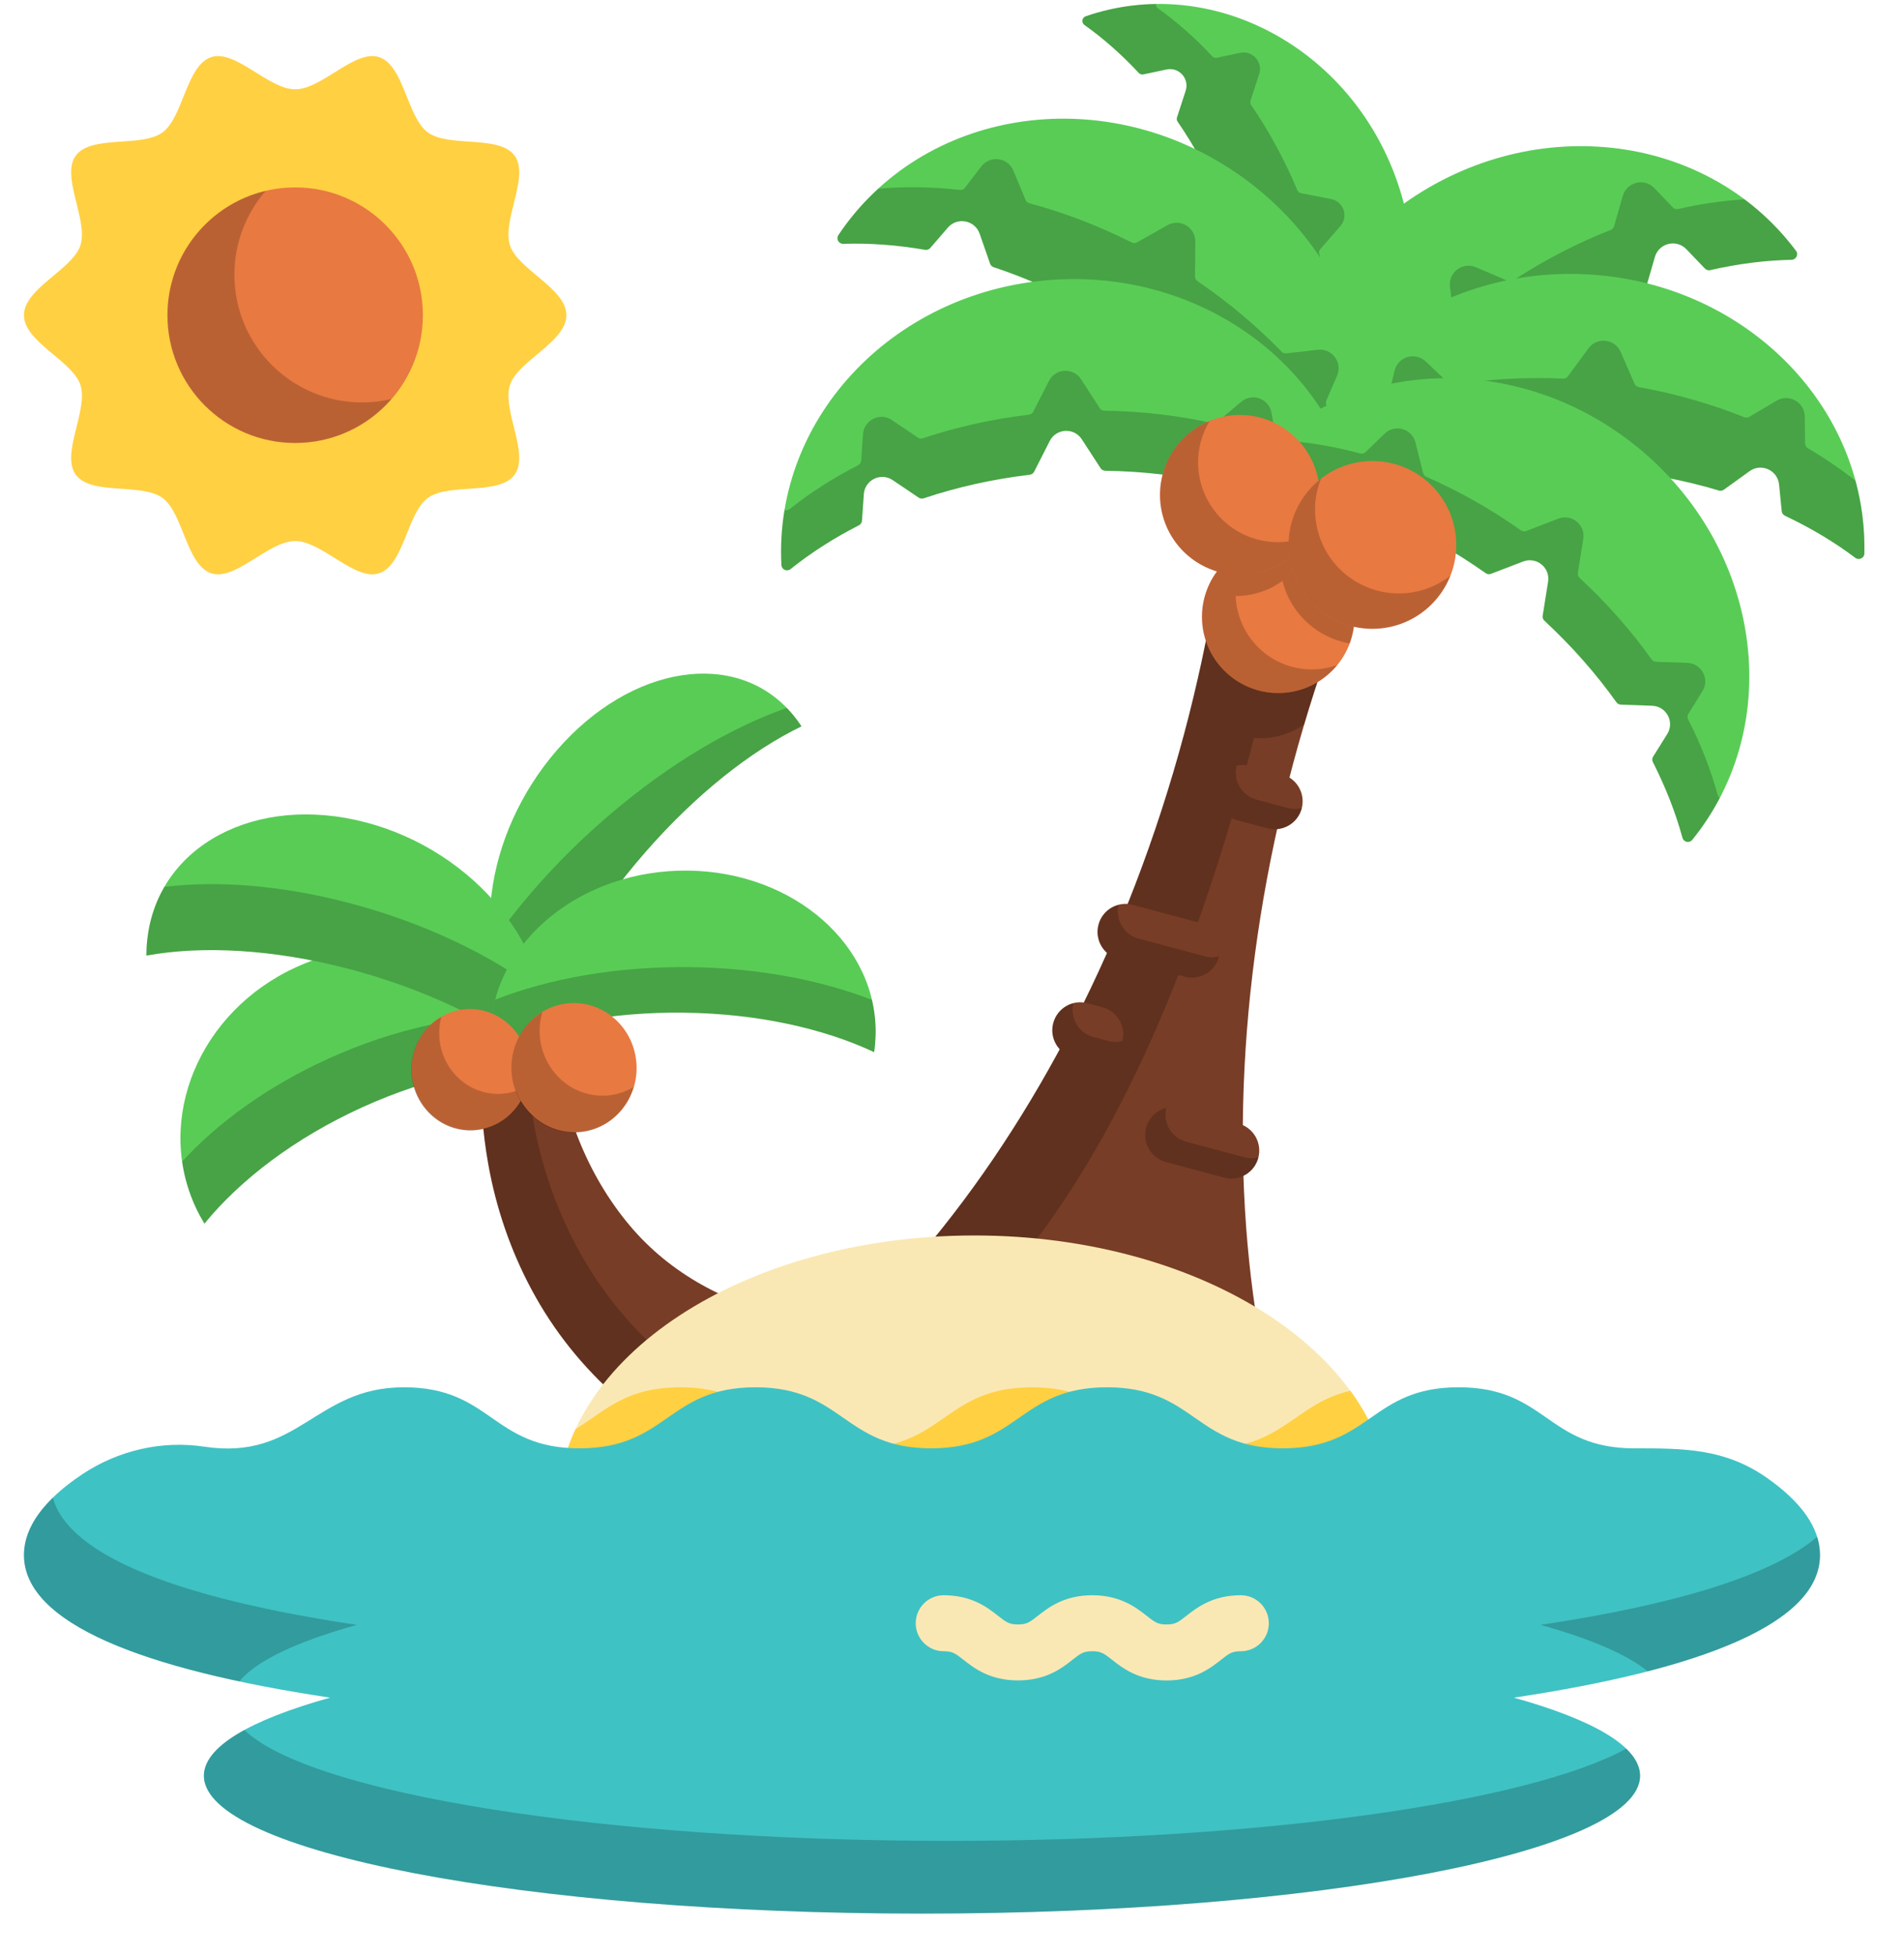 <svg width="38" height="39" viewBox="0 0 38 39" fill="none" xmlns="http://www.w3.org/2000/svg">
<path d="M12.869 17.014C13.889 15.843 14.995 14.975 15.996 14.491C15.938 14.403 15.876 14.319 15.808 14.239C14.702 12.937 12.604 13.258 11.122 14.958C9.64 16.658 9.337 19.092 10.443 20.394C10.511 20.474 10.582 20.548 10.657 20.615C11.087 19.459 11.848 18.185 12.869 17.014Z" fill="#59CC56"/>
<g opacity="0.2">
<path d="M15.808 14.239C15.774 14.199 15.739 14.16 15.704 14.123C14.612 14.503 13.378 15.224 12.182 16.242C11.228 17.054 10.42 17.951 9.805 18.838C9.876 19.433 10.085 19.973 10.443 20.394C10.511 20.474 10.582 20.548 10.657 20.615C11.087 19.459 11.848 18.185 12.869 17.014C13.889 15.843 14.995 14.975 15.996 14.491C15.938 14.403 15.876 14.319 15.808 14.239Z" fill="black"/>
</g>
<path d="M11.126 21.231C11.213 21.744 11.359 22.258 11.551 22.736C11.806 23.375 12.152 23.955 12.566 24.447C13.385 25.423 14.514 26.012 15.755 26.282C16.644 26.475 17.209 27.352 17.016 28.242C16.788 29.293 15.641 29.803 14.683 29.375C13.844 29.001 13.04 28.505 12.335 27.891C11.634 27.281 11.049 26.549 10.612 25.733C10.182 24.932 9.898 24.082 9.746 23.232C9.632 22.595 9.584 21.959 9.607 21.317C9.615 21.099 9.634 20.87 9.659 20.65C9.701 20.269 10.045 19.994 10.426 20.036C10.736 20.071 10.975 20.303 11.032 20.593C11.072 20.798 11.091 21.022 11.126 21.231Z" fill="#783D26"/>
<g opacity="0.2">
<path d="M15.586 28.523C14.747 28.149 13.943 27.652 13.238 27.039C12.537 26.429 11.952 25.697 11.515 24.881C11.085 24.08 10.8 23.23 10.648 22.38C10.511 21.612 10.466 20.832 10.534 20.057C9.248 19.714 9.617 22.511 9.746 23.232C9.898 24.082 10.182 24.932 10.612 25.733C11.048 26.546 11.635 27.281 12.335 27.891C13.04 28.505 13.844 29.001 14.683 29.375C15.516 29.747 16.53 29.417 16.905 28.577C16.483 28.744 16.001 28.709 15.586 28.523Z" fill="black"/>
</g>
<path d="M25.164 26.808C24.542 23.376 24.705 19.35 25.809 15.231C26.325 13.307 27.009 11.503 27.82 9.855L24.577 8.986C24.456 10.819 24.146 12.723 23.631 14.648C22.527 18.766 20.656 22.334 18.401 24.995L25.164 26.808Z" fill="#783D26"/>
<g opacity="0.2">
<path d="M26.768 12.273C26.606 11.762 26.23 11.356 25.717 11.219C25.715 11.218 25.713 11.218 25.711 11.218C25.796 10.585 25.86 9.958 25.901 9.34L24.577 8.986C24.371 10.87 24.26 11.926 23.96 13.291C23.861 13.742 23.752 14.194 23.631 14.648C22.527 18.766 20.656 22.334 18.401 24.995L20.11 25.453C22.364 22.792 23.851 19.121 24.954 15.002C24.979 14.909 25.002 14.816 25.026 14.723C25.38 14.756 25.73 14.656 26.029 14.453C26.251 13.706 26.498 12.979 26.768 12.273Z" fill="black"/>
</g>
<path d="M25.44 16.544C25.392 16.544 25.344 16.538 25.295 16.525L24.671 16.358C24.373 16.278 24.197 15.972 24.277 15.674C24.356 15.377 24.662 15.2 24.96 15.28L25.584 15.447C25.882 15.527 26.059 15.833 25.979 16.131C25.912 16.38 25.687 16.544 25.44 16.544Z" fill="#783D26"/>
<path d="M23.788 19.505C23.74 19.505 23.691 19.498 23.643 19.485L22.318 19.131C22.02 19.051 21.844 18.745 21.924 18.447C22.003 18.149 22.309 17.973 22.607 18.052L23.932 18.407C24.229 18.487 24.406 18.793 24.326 19.091C24.259 19.34 24.034 19.505 23.788 19.505Z" fill="#783D26"/>
<path d="M21.861 21.193C21.813 21.193 21.764 21.187 21.716 21.174L21.416 21.093C21.118 21.014 20.941 20.708 21.021 20.41C21.101 20.112 21.407 19.935 21.704 20.015L22.005 20.096C22.302 20.175 22.479 20.482 22.399 20.779C22.332 21.029 22.107 21.193 21.861 21.193Z" fill="#783D26"/>
<path d="M24.575 23.514C24.527 23.514 24.478 23.508 24.43 23.494L23.269 23.183C22.971 23.103 22.794 22.797 22.874 22.5C22.954 22.202 23.26 22.025 23.558 22.105L24.719 22.416C25.017 22.496 25.193 22.802 25.113 23.1C25.047 23.349 24.821 23.514 24.575 23.514Z" fill="#783D26"/>
<path opacity="0.2" d="M25.846 16.139C25.798 16.139 25.749 16.133 25.701 16.12L25.076 15.953C24.782 15.874 24.606 15.573 24.68 15.278C24.49 15.326 24.331 15.472 24.276 15.675C24.197 15.972 24.373 16.278 24.671 16.358L25.295 16.525C25.344 16.538 25.392 16.544 25.44 16.544C25.687 16.544 25.912 16.38 25.979 16.131C25.98 16.127 25.98 16.124 25.981 16.12C25.937 16.132 25.892 16.139 25.846 16.139Z" fill="black"/>
<path opacity="0.2" d="M24.193 19.099C24.145 19.099 24.096 19.093 24.048 19.08L22.724 18.725C22.429 18.646 22.253 18.345 22.327 18.05C22.137 18.098 21.978 18.244 21.924 18.447C21.844 18.745 22.02 19.051 22.318 19.131L23.643 19.485C23.691 19.498 23.74 19.505 23.787 19.505C24.034 19.505 24.259 19.34 24.326 19.091C24.327 19.087 24.327 19.084 24.328 19.081C24.284 19.092 24.239 19.099 24.193 19.099Z" fill="black"/>
<path opacity="0.2" d="M22.266 20.788C22.218 20.788 22.169 20.782 22.121 20.769L21.821 20.688C21.526 20.609 21.35 20.308 21.424 20.013C21.235 20.061 21.075 20.207 21.021 20.41C20.941 20.708 21.118 21.014 21.416 21.093L21.716 21.174C21.764 21.187 21.813 21.193 21.861 21.193C22.107 21.193 22.332 21.029 22.399 20.779C22.4 20.776 22.401 20.772 22.401 20.769C22.357 20.78 22.312 20.788 22.266 20.788Z" fill="black"/>
<path opacity="0.2" d="M24.98 23.108C24.932 23.108 24.884 23.102 24.835 23.089L23.674 22.778C23.379 22.699 23.203 22.398 23.277 22.103C23.087 22.15 22.928 22.297 22.874 22.5C22.794 22.797 22.971 23.103 23.269 23.183L24.43 23.494C24.478 23.507 24.527 23.514 24.575 23.514C24.821 23.514 25.047 23.349 25.113 23.1C25.114 23.096 25.115 23.093 25.116 23.09C25.072 23.101 25.026 23.108 24.98 23.108Z" fill="black"/>
<path d="M27.894 4.154C25.309 6.092 24.677 9.615 26.482 12.022C26.482 12.023 26.483 12.023 26.483 12.024C26.538 12.097 26.652 12.076 26.68 11.989C26.837 11.489 27.056 10.985 27.332 10.489C27.352 10.455 27.352 10.412 27.332 10.378L27.065 9.913C26.922 9.664 27.102 9.354 27.39 9.354L28.023 9.356C28.058 9.356 28.09 9.34 28.112 9.312C28.542 8.755 29.047 8.22 29.622 7.726C29.651 7.702 29.666 7.665 29.661 7.627L29.578 6.938C29.544 6.652 29.831 6.437 30.095 6.55L30.734 6.823C30.769 6.838 30.808 6.834 30.84 6.813C31.475 6.4 32.13 6.064 32.785 5.807C32.818 5.795 32.843 5.768 32.852 5.734L33.028 5.126C33.108 4.85 33.457 4.764 33.656 4.971L34.027 5.358C34.055 5.386 34.095 5.398 34.134 5.389C34.687 5.262 35.232 5.193 35.756 5.183C35.847 5.181 35.899 5.077 35.845 5.004C35.844 5.003 35.844 5.002 35.843 5.002C34.038 2.595 30.48 2.215 27.894 4.154Z" fill="#59CC56"/>
<g opacity="0.2">
<path d="M35.845 5.004C35.844 5.003 35.844 5.002 35.843 5.002C35.545 4.604 35.198 4.262 34.816 3.977C34.385 4.003 33.942 4.067 33.493 4.17C33.455 4.179 33.414 4.167 33.387 4.139L33.016 3.752C32.816 3.545 32.468 3.631 32.388 3.907L32.212 4.515C32.202 4.549 32.178 4.576 32.145 4.588C31.49 4.845 30.835 5.181 30.2 5.594C30.168 5.615 30.128 5.619 30.094 5.604L29.455 5.331C29.191 5.218 28.904 5.433 28.938 5.719L29.021 6.408C29.025 6.446 29.011 6.483 28.982 6.507C28.407 7.001 27.902 7.536 27.471 8.093C27.45 8.121 27.417 8.137 27.382 8.137L26.749 8.135C26.462 8.135 26.282 8.445 26.425 8.694L26.692 9.159C26.712 9.193 26.712 9.236 26.692 9.27C26.416 9.766 26.197 10.27 26.04 10.77C26.012 10.857 25.898 10.878 25.843 10.805C25.842 10.804 25.842 10.803 25.841 10.803C25.816 10.769 25.792 10.733 25.768 10.699C25.936 11.163 26.172 11.609 26.482 12.022C26.482 12.023 26.483 12.023 26.483 12.024C26.538 12.097 26.653 12.076 26.68 11.989C26.837 11.489 27.056 10.985 27.333 10.489C27.352 10.454 27.352 10.412 27.332 10.378L27.065 9.913C26.922 9.664 27.102 9.354 27.39 9.354L28.023 9.356C28.058 9.356 28.09 9.34 28.112 9.312C28.542 8.755 29.047 8.22 29.623 7.726C29.651 7.702 29.666 7.665 29.661 7.627L29.578 6.938C29.544 6.652 29.831 6.437 30.095 6.55L30.734 6.823C30.769 6.838 30.808 6.834 30.84 6.813C31.475 6.4 32.13 6.064 32.786 5.807C32.818 5.795 32.843 5.768 32.852 5.734L33.028 5.126C33.108 4.85 33.457 4.764 33.656 4.971L34.027 5.357C34.055 5.386 34.095 5.398 34.134 5.389C34.687 5.262 35.232 5.193 35.756 5.183C35.847 5.181 35.899 5.077 35.845 5.004Z" fill="black"/>
</g>
<path d="M27.893 3.644C28.82 6.34 27.536 9.225 25.026 10.087C25.025 10.087 25.024 10.088 25.024 10.088C24.947 10.114 24.874 10.042 24.897 9.965C25.03 9.522 25.12 9.046 25.164 8.547C25.167 8.512 25.188 8.481 25.219 8.466L25.644 8.259C25.872 8.148 25.894 7.832 25.684 7.69L25.222 7.378C25.196 7.36 25.18 7.332 25.178 7.302C25.14 6.681 25.036 6.041 24.861 5.395C24.852 5.363 24.86 5.329 24.882 5.304L25.284 4.842C25.451 4.65 25.348 4.351 25.099 4.302L24.498 4.185C24.465 4.179 24.438 4.156 24.425 4.126C24.166 3.509 23.855 2.94 23.503 2.427C23.486 2.402 23.481 2.37 23.491 2.341L23.664 1.81C23.742 1.569 23.53 1.333 23.282 1.386L22.82 1.484C22.786 1.491 22.75 1.48 22.727 1.454C22.385 1.087 22.022 0.767 21.644 0.499C21.579 0.453 21.592 0.351 21.669 0.325C21.669 0.324 21.67 0.324 21.67 0.324C24.18 -0.539 26.966 0.948 27.893 3.644Z" fill="#59CC56"/>
<g opacity="0.2">
<path d="M26.631 8.216C26.634 8.181 26.655 8.15 26.686 8.135L27.112 7.928C27.339 7.817 27.362 7.501 27.152 7.359L26.689 7.046C26.663 7.029 26.648 7.001 26.645 6.97C26.608 6.35 26.503 5.71 26.328 5.064C26.32 5.032 26.328 4.998 26.349 4.973L26.752 4.51C26.918 4.319 26.815 4.02 26.566 3.971L25.965 3.854C25.932 3.847 25.905 3.825 25.892 3.794C25.634 3.178 25.322 2.608 24.971 2.096C24.953 2.071 24.948 2.039 24.958 2.009L25.131 1.478C25.209 1.237 24.998 1.002 24.75 1.054L24.287 1.152C24.253 1.16 24.218 1.148 24.194 1.123C23.852 0.756 23.489 0.436 23.112 0.168C23.081 0.146 23.068 0.112 23.07 0.08C22.603 0.087 22.132 0.165 21.67 0.324C21.67 0.324 21.669 0.324 21.668 0.325C21.592 0.351 21.579 0.453 21.644 0.499C22.022 0.767 22.385 1.087 22.726 1.454C22.75 1.48 22.785 1.491 22.82 1.484L23.282 1.386C23.53 1.333 23.742 1.569 23.664 1.81L23.491 2.341C23.481 2.37 23.486 2.402 23.503 2.427C23.855 2.94 24.166 3.509 24.425 4.126C24.438 4.156 24.465 4.179 24.497 4.185L25.099 4.302C25.348 4.351 25.451 4.651 25.284 4.842L24.882 5.304C24.86 5.329 24.852 5.363 24.861 5.395C25.036 6.041 25.14 6.682 25.178 7.302C25.18 7.332 25.196 7.36 25.222 7.378L25.684 7.69C25.894 7.832 25.872 8.148 25.644 8.259L25.219 8.466C25.188 8.481 25.167 8.512 25.164 8.547C25.12 9.046 25.03 9.522 24.897 9.965C24.874 10.042 24.947 10.114 25.023 10.088C25.024 10.088 25.025 10.088 25.025 10.087C25.564 9.902 26.045 9.624 26.461 9.275C26.542 8.937 26.599 8.582 26.631 8.216Z" fill="black"/>
</g>
<path d="M31.479 5.466C28.248 5.395 25.576 7.776 25.51 10.784C25.51 10.785 25.51 10.785 25.51 10.786C25.508 10.877 25.611 10.932 25.686 10.88C26.119 10.584 26.602 10.323 27.126 10.103C27.162 10.088 27.188 10.055 27.194 10.016L27.271 9.485C27.312 9.201 27.645 9.068 27.871 9.246L28.368 9.638C28.396 9.659 28.431 9.667 28.465 9.658C29.148 9.486 29.875 9.377 30.633 9.343C30.671 9.342 30.705 9.322 30.724 9.289L31.085 8.696C31.234 8.45 31.593 8.458 31.731 8.71L32.065 9.319C32.083 9.352 32.117 9.373 32.154 9.377C32.91 9.443 33.632 9.584 34.306 9.786C34.34 9.796 34.376 9.79 34.404 9.77L34.918 9.4C35.151 9.232 35.478 9.38 35.507 9.666L35.56 10.199C35.565 10.238 35.589 10.273 35.625 10.29C36.138 10.532 36.61 10.813 37.029 11.129C37.102 11.184 37.207 11.134 37.209 11.043C37.209 11.042 37.209 11.041 37.209 11.04C37.275 8.032 34.709 5.537 31.479 5.466Z" fill="#59CC56"/>
<g opacity="0.2">
<path d="M37.209 11.04C37.22 10.54 37.156 10.054 37.031 9.59C36.738 9.359 36.422 9.142 36.082 8.943C36.048 8.923 36.027 8.886 36.026 8.847L36.02 8.311C36.017 8.024 35.704 7.847 35.457 7.994L34.912 8.316C34.882 8.334 34.846 8.337 34.813 8.324C34.16 8.062 33.453 7.857 32.707 7.723C32.67 7.717 32.638 7.692 32.623 7.658L32.345 7.021C32.23 6.758 31.873 6.718 31.703 6.949L31.291 7.509C31.268 7.539 31.232 7.556 31.195 7.554C30.437 7.52 29.703 7.563 29.008 7.674C28.973 7.68 28.938 7.669 28.913 7.645L28.453 7.21C28.244 7.013 27.9 7.116 27.833 7.395L27.709 7.917C27.7 7.955 27.671 7.986 27.634 7.998C27.092 8.169 26.588 8.386 26.131 8.643C26.097 8.662 26.061 8.661 26.03 8.647C25.712 9.299 25.527 10.021 25.51 10.784C25.51 10.785 25.51 10.786 25.51 10.786C25.508 10.877 25.611 10.932 25.686 10.88C26.119 10.584 26.602 10.323 27.125 10.103C27.162 10.088 27.188 10.055 27.194 10.016L27.271 9.485C27.312 9.201 27.645 9.068 27.871 9.246L28.368 9.638C28.395 9.659 28.431 9.667 28.465 9.658C29.148 9.486 29.875 9.377 30.633 9.343C30.67 9.342 30.705 9.322 30.724 9.289L31.085 8.696C31.234 8.45 31.593 8.458 31.731 8.71L32.065 9.319C32.083 9.352 32.117 9.373 32.154 9.377C32.909 9.443 33.632 9.584 34.306 9.786C34.339 9.796 34.375 9.79 34.404 9.77L34.917 9.4C35.151 9.232 35.478 9.38 35.507 9.666L35.56 10.199C35.564 10.239 35.589 10.273 35.625 10.29C36.138 10.532 36.609 10.813 37.028 11.129C37.101 11.184 37.207 11.134 37.209 11.043C37.209 11.042 37.209 11.041 37.209 11.04Z" fill="black"/>
</g>
<path d="M24.626 3.417C27.311 5.215 28.131 8.699 26.457 11.199C26.457 11.199 26.456 11.2 26.456 11.2C26.405 11.276 26.289 11.262 26.258 11.176C26.074 10.685 25.828 10.194 25.526 9.714C25.505 9.68 25.502 9.638 25.52 9.603L25.762 9.124C25.892 8.868 25.695 8.567 25.408 8.583L24.776 8.619C24.741 8.621 24.708 8.606 24.685 8.58C24.225 8.046 23.692 7.539 23.091 7.077C23.061 7.054 23.045 7.018 23.047 6.98L23.093 6.287C23.113 6 22.814 5.801 22.556 5.927L21.933 6.234C21.899 6.251 21.86 6.249 21.827 6.23C21.17 5.851 20.499 5.551 19.83 5.33C19.797 5.319 19.771 5.293 19.76 5.26L19.552 4.662C19.457 4.391 19.104 4.324 18.917 4.541L18.566 4.947C18.541 4.977 18.501 4.991 18.462 4.984C17.902 4.887 17.355 4.847 16.831 4.864C16.739 4.867 16.682 4.766 16.733 4.69C16.733 4.69 16.733 4.689 16.734 4.688C18.408 2.188 21.941 1.619 24.626 3.417Z" fill="#59CC56"/>
<g opacity="0.2">
<path d="M26.484 8.099C26.461 8.067 26.456 8.025 26.472 7.989L26.685 7.497C26.799 7.234 26.586 6.945 26.3 6.978L25.672 7.05C25.637 7.054 25.602 7.042 25.578 7.016C25.088 6.511 24.526 6.036 23.9 5.609C23.869 5.588 23.85 5.553 23.85 5.515L23.856 4.82C23.858 4.533 23.549 4.351 23.299 4.493L22.694 4.835C22.662 4.854 22.622 4.854 22.588 4.838C21.911 4.497 21.223 4.237 20.543 4.055C20.509 4.046 20.481 4.022 20.468 3.989L20.225 3.405C20.115 3.139 19.759 3.093 19.584 3.321L19.258 3.746C19.234 3.778 19.195 3.794 19.156 3.789C18.595 3.726 18.049 3.718 17.529 3.765C17.233 4.035 16.965 4.343 16.734 4.689C16.733 4.689 16.733 4.69 16.733 4.69C16.682 4.766 16.739 4.868 16.831 4.865C17.355 4.847 17.902 4.887 18.462 4.984C18.501 4.991 18.541 4.977 18.567 4.947L18.917 4.541C19.105 4.324 19.457 4.391 19.552 4.662L19.76 5.26C19.771 5.293 19.797 5.319 19.831 5.33C20.499 5.551 21.171 5.851 21.827 6.231C21.86 6.249 21.899 6.251 21.933 6.234L22.557 5.928C22.814 5.801 23.113 6.001 23.094 6.287L23.048 6.98C23.045 7.018 23.062 7.054 23.091 7.077C23.692 7.54 24.225 8.046 24.685 8.58C24.708 8.607 24.741 8.621 24.776 8.619L25.408 8.584C25.695 8.568 25.892 8.868 25.762 9.124L25.52 9.603C25.503 9.638 25.505 9.68 25.526 9.714C25.829 10.194 26.074 10.685 26.258 11.176C26.29 11.262 26.405 11.277 26.456 11.201C26.456 11.2 26.457 11.2 26.457 11.199C26.842 10.624 27.094 9.996 27.223 9.349C27.023 8.926 26.775 8.507 26.484 8.099Z" fill="black"/>
</g>
<path d="M32.668 8.911C30.18 6.895 26.642 7.139 24.765 9.455C24.765 9.456 24.764 9.456 24.764 9.457C24.707 9.527 24.754 9.632 24.845 9.637C25.364 9.667 25.9 9.756 26.444 9.902C26.482 9.912 26.522 9.902 26.55 9.875L26.932 9.506C27.137 9.308 27.479 9.406 27.548 9.683L27.7 10.291C27.708 10.325 27.731 10.353 27.763 10.366C28.403 10.645 29.039 11.002 29.652 11.435C29.683 11.457 29.722 11.462 29.757 11.448L30.399 11.202C30.665 11.1 30.942 11.324 30.897 11.605L30.789 12.285C30.783 12.322 30.796 12.359 30.824 12.384C31.375 12.895 31.856 13.443 32.261 14.011C32.281 14.039 32.313 14.056 32.347 14.057L32.974 14.08C33.259 14.09 33.426 14.404 33.275 14.645L32.993 15.095C32.972 15.129 32.971 15.171 32.989 15.205C33.244 15.707 33.442 16.213 33.579 16.715C33.603 16.802 33.716 16.827 33.773 16.756C33.773 16.756 33.774 16.755 33.774 16.755C35.651 14.438 35.156 10.927 32.668 8.911Z" fill="#59CC56"/>
<path d="M21.103 5.577C24.3 5.409 27.019 7.686 27.175 10.663C27.175 10.664 27.175 10.665 27.175 10.666C27.18 10.756 27.08 10.813 27.004 10.764C26.566 10.483 26.08 10.239 25.555 10.038C25.518 10.024 25.491 9.992 25.485 9.954L25.392 9.43C25.343 9.15 25.008 9.028 24.79 9.211L24.31 9.615C24.283 9.637 24.248 9.646 24.214 9.638C23.533 9.487 22.809 9.402 22.058 9.392C22.02 9.391 21.986 9.372 21.966 9.341L21.591 8.764C21.436 8.525 21.08 8.544 20.951 8.797L20.639 9.411C20.622 9.444 20.589 9.466 20.552 9.471C19.806 9.56 19.095 9.72 18.433 9.942C18.401 9.952 18.365 9.948 18.336 9.928L17.816 9.578C17.58 9.418 17.26 9.575 17.24 9.858L17.203 10.388C17.201 10.427 17.177 10.462 17.142 10.48C16.641 10.735 16.183 11.029 15.777 11.354C15.707 11.41 15.601 11.364 15.596 11.274C15.596 11.273 15.596 11.272 15.596 11.271C15.44 8.294 17.905 5.745 21.103 5.577Z" fill="#59CC56"/>
<g opacity="0.2">
<path d="M34.282 15.86C34.145 15.359 33.947 14.852 33.691 14.351C33.673 14.316 33.675 14.274 33.696 14.241L33.977 13.79C34.128 13.549 33.961 13.235 33.677 13.225L33.05 13.203C33.015 13.202 32.983 13.184 32.963 13.156C32.558 12.588 32.077 12.04 31.526 11.53C31.499 11.504 31.486 11.467 31.491 11.43L31.599 10.75C31.644 10.469 31.368 10.245 31.102 10.347L30.459 10.594C30.424 10.607 30.385 10.602 30.355 10.581C29.741 10.147 29.105 9.791 28.465 9.512C28.434 9.498 28.41 9.47 28.402 9.437L28.25 8.828C28.182 8.552 27.84 8.454 27.635 8.651L27.253 9.02C27.224 9.047 27.184 9.058 27.146 9.047C26.603 8.901 26.066 8.813 25.547 8.783C25.515 8.781 25.488 8.766 25.47 8.745C25.469 8.745 25.468 8.746 25.467 8.747L25.376 8.233C25.327 7.953 24.992 7.831 24.774 8.014L24.294 8.417C24.267 8.439 24.232 8.448 24.198 8.441C23.517 8.29 22.793 8.205 22.042 8.194C22.004 8.194 21.97 8.175 21.949 8.143L21.575 7.566C21.419 7.327 21.064 7.346 20.935 7.6L20.622 8.213C20.606 8.246 20.573 8.269 20.536 8.273C19.79 8.362 19.079 8.523 18.417 8.744C18.384 8.755 18.348 8.75 18.32 8.731L17.8 8.38C17.564 8.221 17.244 8.377 17.224 8.661L17.187 9.191C17.184 9.23 17.161 9.265 17.126 9.282C16.625 9.538 16.167 9.831 15.761 10.156C15.729 10.181 15.691 10.185 15.658 10.175C15.598 10.531 15.576 10.898 15.596 11.272C15.596 11.272 15.596 11.273 15.596 11.274C15.601 11.364 15.707 11.41 15.777 11.354C16.183 11.029 16.641 10.735 17.142 10.48C17.177 10.462 17.201 10.428 17.203 10.388L17.24 9.859C17.26 9.575 17.58 9.419 17.816 9.578L18.336 9.929C18.365 9.948 18.401 9.953 18.433 9.942C19.095 9.721 19.806 9.56 20.552 9.471C20.589 9.466 20.622 9.444 20.639 9.411L20.951 8.797C21.08 8.544 21.436 8.525 21.591 8.764L21.966 9.341C21.986 9.372 22.021 9.391 22.058 9.392C22.809 9.402 23.533 9.488 24.214 9.638C24.248 9.646 24.283 9.637 24.31 9.615L24.79 9.212C24.871 9.144 24.967 9.118 25.058 9.126C24.957 9.231 24.858 9.34 24.765 9.455C24.765 9.456 24.764 9.456 24.764 9.457C24.707 9.527 24.755 9.632 24.845 9.638C25.041 9.649 25.239 9.669 25.439 9.697L25.485 9.954C25.491 9.992 25.518 10.024 25.555 10.038C26.08 10.24 26.567 10.484 27.004 10.764C27.08 10.813 27.18 10.756 27.175 10.666C27.175 10.665 27.175 10.664 27.175 10.664C27.156 10.287 27.095 9.922 26.997 9.571C26.994 9.569 26.991 9.569 26.987 9.567C26.964 9.551 26.94 9.537 26.916 9.522L26.932 9.506C27.137 9.309 27.479 9.407 27.548 9.683L27.7 10.292C27.708 10.325 27.731 10.353 27.763 10.367C28.403 10.645 29.039 11.002 29.652 11.435C29.683 11.457 29.722 11.462 29.757 11.448L30.399 11.202C30.665 11.1 30.942 11.324 30.897 11.605L30.789 12.285C30.783 12.322 30.796 12.359 30.824 12.384C31.375 12.895 31.856 13.443 32.261 14.011C32.281 14.039 32.313 14.056 32.348 14.058L32.974 14.08C33.259 14.09 33.426 14.404 33.275 14.645L32.993 15.096C32.973 15.129 32.971 15.171 32.989 15.206C33.244 15.707 33.442 16.213 33.579 16.715C33.603 16.802 33.716 16.827 33.773 16.757C33.773 16.756 33.774 16.756 33.774 16.755C33.988 16.491 34.17 16.211 34.323 15.919C34.304 15.905 34.289 15.886 34.282 15.86Z" fill="black"/>
</g>
<path d="M25.511 13.827C26.351 13.827 27.033 13.146 27.033 12.306C27.033 11.465 26.351 10.784 25.511 10.784C24.671 10.784 23.989 11.465 23.989 12.306C23.989 13.146 24.671 13.827 25.511 13.827Z" fill="#E87941"/>
<g opacity="0.2">
<path d="M26.026 10.875C25.986 10.86 25.946 10.847 25.905 10.836C25.855 10.822 25.805 10.812 25.754 10.804C25.742 10.802 25.73 10.801 25.717 10.799C25.679 10.794 25.642 10.79 25.604 10.787C25.601 10.787 25.599 10.786 25.596 10.786C25.596 10.787 25.596 10.787 25.596 10.787C25.392 10.775 25.191 10.806 25.005 10.872C25.005 10.871 25.005 10.871 25.006 10.871C24.968 10.884 24.93 10.9 24.894 10.916C24.89 10.918 24.886 10.92 24.881 10.922C24.849 10.936 24.818 10.952 24.787 10.969C24.784 10.97 24.782 10.971 24.779 10.973C24.711 11.01 24.646 11.053 24.584 11.1C24.582 11.101 24.58 11.103 24.578 11.105C24.549 11.128 24.52 11.152 24.492 11.177C24.491 11.178 24.49 11.178 24.489 11.18C24.279 11.369 24.12 11.619 24.041 11.912C23.824 12.724 24.305 13.558 25.117 13.775C25.713 13.935 26.321 13.717 26.688 13.269C26.408 13.367 26.097 13.386 25.789 13.304C25.128 13.127 24.686 12.541 24.662 11.891C25.002 11.892 25.328 11.783 25.596 11.589C25.598 11.595 25.599 11.601 25.6 11.607C25.77 12.264 26.308 12.728 26.937 12.837C26.953 12.792 26.968 12.746 26.981 12.7C27.187 11.929 26.763 11.139 26.026 10.875Z" fill="black"/>
</g>
<path d="M24.745 11.467C25.626 11.467 26.339 10.754 26.339 9.873C26.339 8.993 25.626 8.279 24.745 8.279C23.865 8.279 23.151 8.993 23.151 9.873C23.151 10.754 23.865 11.467 24.745 11.467Z" fill="#E87941"/>
<g opacity="0.2">
<path d="M25.093 10.762C24.243 10.534 23.738 9.66 23.966 8.81C24.006 8.662 24.066 8.525 24.142 8.399C23.697 8.582 23.339 8.961 23.206 9.461C22.978 10.311 23.482 11.185 24.333 11.413C25.035 11.601 25.752 11.289 26.11 10.696C25.798 10.824 25.444 10.856 25.093 10.762Z" fill="black"/>
</g>
<path d="M27.39 12.545C28.315 12.545 29.064 11.796 29.064 10.871C29.064 9.947 28.315 9.198 27.39 9.198C26.466 9.198 25.717 9.947 25.717 10.871C25.717 11.796 26.466 12.545 27.39 12.545Z" fill="#E87941"/>
<g opacity="0.2">
<path d="M28.337 11.786C27.442 12.017 26.529 11.479 26.299 10.584C26.206 10.226 26.238 9.867 26.365 9.549C25.854 9.946 25.598 10.622 25.77 11.289C26.001 12.184 26.913 12.722 27.808 12.492C28.346 12.353 28.753 11.967 28.944 11.488C28.769 11.624 28.565 11.727 28.337 11.786Z" fill="black"/>
</g>
<path d="M27.731 30.545C27.75 30.396 27.759 30.246 27.759 30.094C27.759 27.086 24.037 24.648 19.445 24.648C14.853 24.648 11.13 27.086 11.13 30.094C11.13 30.246 11.14 30.396 11.159 30.545H27.731Z" fill="#FAE8B4"/>
<path d="M11.304 6.288C11.304 6.823 10.334 7.198 10.178 7.681C10.015 8.181 10.574 9.054 10.271 9.47C9.964 9.891 8.96 9.628 8.539 9.934C8.123 10.237 8.064 11.275 7.564 11.438C7.081 11.595 6.426 10.794 5.891 10.794C5.356 10.794 4.701 11.594 4.218 11.438C3.718 11.275 3.659 10.237 3.243 9.934C2.822 9.628 1.818 9.891 1.512 9.47C1.209 9.054 1.767 8.181 1.605 7.681C1.448 7.198 0.478 6.823 0.478 6.288C0.478 5.753 1.448 5.378 1.605 4.895C1.767 4.395 1.209 3.522 1.512 3.106C1.818 2.685 2.822 2.948 3.243 2.642C3.659 2.339 3.718 1.301 4.218 1.139C4.701 0.982 5.356 1.782 5.891 1.782C6.426 1.782 7.081 0.982 7.564 1.139C8.064 1.301 8.123 2.339 8.539 2.642C8.96 2.949 9.964 2.685 10.271 3.106C10.574 3.523 10.015 4.395 10.178 4.895C10.334 5.378 11.304 5.753 11.304 6.288Z" fill="#FFD042"/>
<path d="M5.891 8.838C7.299 8.838 8.44 7.696 8.44 6.288C8.44 4.88 7.299 3.739 5.891 3.739C4.483 3.739 3.342 4.88 3.342 6.288C3.342 7.696 4.483 8.838 5.891 8.838Z" fill="#E87941"/>
<g opacity="0.2">
<path d="M7.228 8.029C5.82 8.029 4.678 6.888 4.678 5.48C4.678 4.839 4.915 4.255 5.304 3.807C4.179 4.072 3.342 5.082 3.342 6.288C3.342 7.696 4.483 8.837 5.891 8.837C6.659 8.837 7.347 8.497 7.814 7.96C7.626 8.005 7.43 8.029 7.228 8.029Z" fill="black"/>
</g>
<path d="M27.759 30.094C27.759 29.254 27.469 28.458 26.95 27.747C25.824 28.006 25.605 28.895 24.106 28.895C22.352 28.895 22.352 27.677 20.598 27.677C18.843 27.677 18.843 28.895 17.089 28.895C15.335 28.895 15.335 27.677 13.581 27.677C12.482 27.677 12.071 28.154 11.487 28.512C11.255 29.012 11.13 29.543 11.13 30.094C11.13 30.246 11.14 30.396 11.159 30.545H27.731C27.749 30.396 27.759 30.246 27.759 30.094Z" fill="#FFD042"/>
<path d="M36.324 31.025C36.324 30.486 35.953 29.968 35.27 29.488C34.426 28.895 33.61 28.895 32.62 28.895C30.866 28.895 30.866 27.677 29.112 27.677C27.357 27.677 27.357 28.895 25.603 28.895C23.848 28.895 23.848 27.677 22.094 27.677C20.339 27.677 20.339 28.895 18.585 28.895C16.831 28.895 16.831 27.677 15.077 27.677C13.322 27.677 13.322 28.895 11.568 28.895C9.814 28.895 9.814 27.677 8.059 27.677C6.286 27.677 5.964 29.146 4.078 28.862C3.228 28.734 2.359 28.936 1.643 29.412C0.89 29.913 0.478 30.457 0.478 31.025C0.478 32.384 2.843 33.308 6.588 33.869C5 34.312 4.069 34.848 4.069 35.427C4.069 36.946 10.486 38.177 18.401 38.177C26.316 38.177 32.733 36.946 32.733 35.427C32.733 34.848 31.802 34.312 30.214 33.869C33.959 33.308 36.324 32.384 36.324 31.025Z" fill="#3FC2C4"/>
<g opacity="0.2">
<path d="M7.12 32.417C3.665 31.9 1.386 31.073 1.054 29.88C0.678 30.246 0.478 30.63 0.478 31.025C0.478 32.149 2.097 32.975 4.776 33.545C5.114 33.131 5.934 32.748 7.12 32.417Z" fill="black"/>
</g>
<g opacity="0.2">
<path d="M32.457 34.887C30.496 35.958 25.182 36.726 18.933 36.726C11.98 36.726 6.184 35.775 4.877 34.514C4.354 34.8 4.069 35.107 4.069 35.427C4.069 36.946 10.486 38.178 18.401 38.178C26.316 38.178 32.733 36.946 32.733 35.427C32.733 35.242 32.638 35.062 32.457 34.887Z" fill="black"/>
</g>
<g opacity="0.2">
<path d="M30.746 32.417C31.738 32.694 32.473 33.007 32.886 33.344C35.047 32.786 36.324 32.023 36.324 31.025C36.324 30.902 36.304 30.781 36.267 30.661C35.345 31.444 33.39 32.021 30.746 32.417Z" fill="black"/>
</g>
<path d="M23.282 33.526C22.718 33.526 22.404 33.278 22.196 33.115C22.036 32.989 21.977 32.943 21.799 32.943C21.622 32.943 21.562 32.989 21.403 33.115C21.195 33.278 20.881 33.525 20.317 33.525C19.753 33.525 19.439 33.278 19.23 33.115C19.071 32.989 19.012 32.943 18.834 32.943C18.526 32.943 18.276 32.693 18.276 32.385C18.276 32.076 18.526 31.826 18.834 31.826C19.398 31.826 19.712 32.074 19.92 32.237C20.08 32.362 20.139 32.409 20.317 32.409C20.494 32.409 20.554 32.362 20.713 32.237C20.921 32.074 21.235 31.826 21.799 31.826C22.363 31.826 22.677 32.074 22.886 32.237C23.045 32.362 23.104 32.409 23.282 32.409C23.459 32.409 23.519 32.362 23.678 32.237C23.886 32.074 24.201 31.826 24.765 31.826C25.073 31.826 25.323 32.076 25.323 32.385C25.323 32.693 25.073 32.943 24.765 32.943C24.587 32.943 24.527 32.989 24.368 33.115C24.16 33.278 23.846 33.526 23.282 33.526Z" fill="#FAE8B4"/>
<path d="M7.231 22.09C8.568 21.483 9.92 21.205 11.071 21.236C11.033 21.125 10.989 21.015 10.938 20.907C10.106 19.133 7.859 18.41 5.919 19.292C3.978 20.173 3.08 22.325 3.911 24.098C3.962 24.207 4.019 24.311 4.08 24.412C4.802 23.529 5.894 22.698 7.231 22.09Z" fill="#59CC56"/>
<g opacity="0.2">
<path d="M10.938 20.907C10.769 20.546 10.54 20.23 10.269 19.961C10.315 20.062 10.357 20.164 10.392 20.267C9.241 20.236 7.889 20.514 6.552 21.122C5.353 21.666 4.351 22.392 3.636 23.173C3.68 23.487 3.771 23.798 3.911 24.098C3.962 24.207 4.019 24.311 4.08 24.412C4.802 23.529 5.894 22.698 7.231 22.091C8.568 21.483 9.92 21.205 11.071 21.236C11.033 21.125 10.989 21.015 10.938 20.907Z" fill="black"/>
</g>
<path d="M6.952 19.328C8.459 19.722 9.802 20.371 10.802 21.124C10.828 21.017 10.848 20.907 10.861 20.794C11.078 18.942 9.48 16.977 7.293 16.405C5.106 15.833 3.158 16.871 2.942 18.723C2.928 18.836 2.922 18.95 2.922 19.064C4.034 18.863 5.445 18.934 6.952 19.328Z" fill="#59CC56"/>
<g opacity="0.2">
<path d="M10.802 19.808C9.802 19.054 8.459 18.405 6.952 18.011C5.603 17.659 4.331 17.565 3.281 17.694C3.104 17.998 2.986 18.343 2.942 18.723C2.928 18.836 2.922 18.95 2.922 19.064C4.034 18.863 5.445 18.934 6.952 19.328C8.459 19.722 9.802 20.371 10.802 21.124C10.828 21.017 10.848 20.907 10.861 20.794C10.9 20.458 10.879 20.119 10.807 19.785C10.805 19.793 10.804 19.8 10.802 19.808Z" fill="black"/>
</g>
<path d="M13.646 20.203C15.108 20.22 16.436 20.516 17.446 20.991C17.462 20.884 17.471 20.776 17.475 20.666C17.529 18.87 15.854 17.394 13.732 17.369C11.61 17.344 9.846 18.779 9.791 20.574C9.788 20.684 9.791 20.793 9.801 20.9C10.839 20.449 12.184 20.185 13.646 20.203Z" fill="#59CC56"/>
<g opacity="0.2">
<path d="M13.771 19.295C12.312 19.278 10.963 19.521 9.884 19.943C9.83 20.147 9.798 20.358 9.791 20.574C9.788 20.684 9.791 20.793 9.801 20.9C10.839 20.449 12.184 20.185 13.646 20.203C15.108 20.22 16.436 20.516 17.446 20.991C17.462 20.884 17.471 20.776 17.475 20.666C17.482 20.42 17.456 20.18 17.402 19.948C16.385 19.553 15.132 19.311 13.771 19.295Z" fill="black"/>
</g>
<path d="M9.49 22.544C10.134 22.488 10.608 21.902 10.549 21.237C10.49 20.572 9.921 20.078 9.277 20.135C8.634 20.192 8.16 20.777 8.219 21.443C8.278 22.108 8.847 22.601 9.49 22.544Z" fill="#E87941"/>
<g opacity="0.2">
<path d="M8.953 21.267C8.764 20.965 8.723 20.609 8.808 20.289C8.786 20.301 8.763 20.314 8.741 20.328C8.199 20.688 8.044 21.436 8.396 21.998C8.747 22.561 9.471 22.725 10.014 22.365C10.264 22.199 10.431 21.949 10.505 21.673C9.971 21.979 9.29 21.807 8.953 21.267Z" fill="black"/>
</g>
<path d="M11.572 22.583C12.258 22.522 12.763 21.899 12.7 21.19C12.637 20.481 12.031 19.956 11.346 20.016C10.66 20.077 10.155 20.701 10.218 21.409C10.281 22.118 10.887 22.643 11.572 22.583Z" fill="#E87941"/>
<g opacity="0.2">
<path d="M10.971 21.267C10.763 20.935 10.722 20.543 10.824 20.193C10.808 20.203 10.791 20.212 10.775 20.222C10.198 20.605 10.033 21.402 10.407 22.001C10.781 22.601 11.553 22.776 12.131 22.392C12.388 22.221 12.563 21.968 12.646 21.687C12.074 22.029 11.335 21.849 10.971 21.267Z" fill="black"/>
</g>
</svg>
